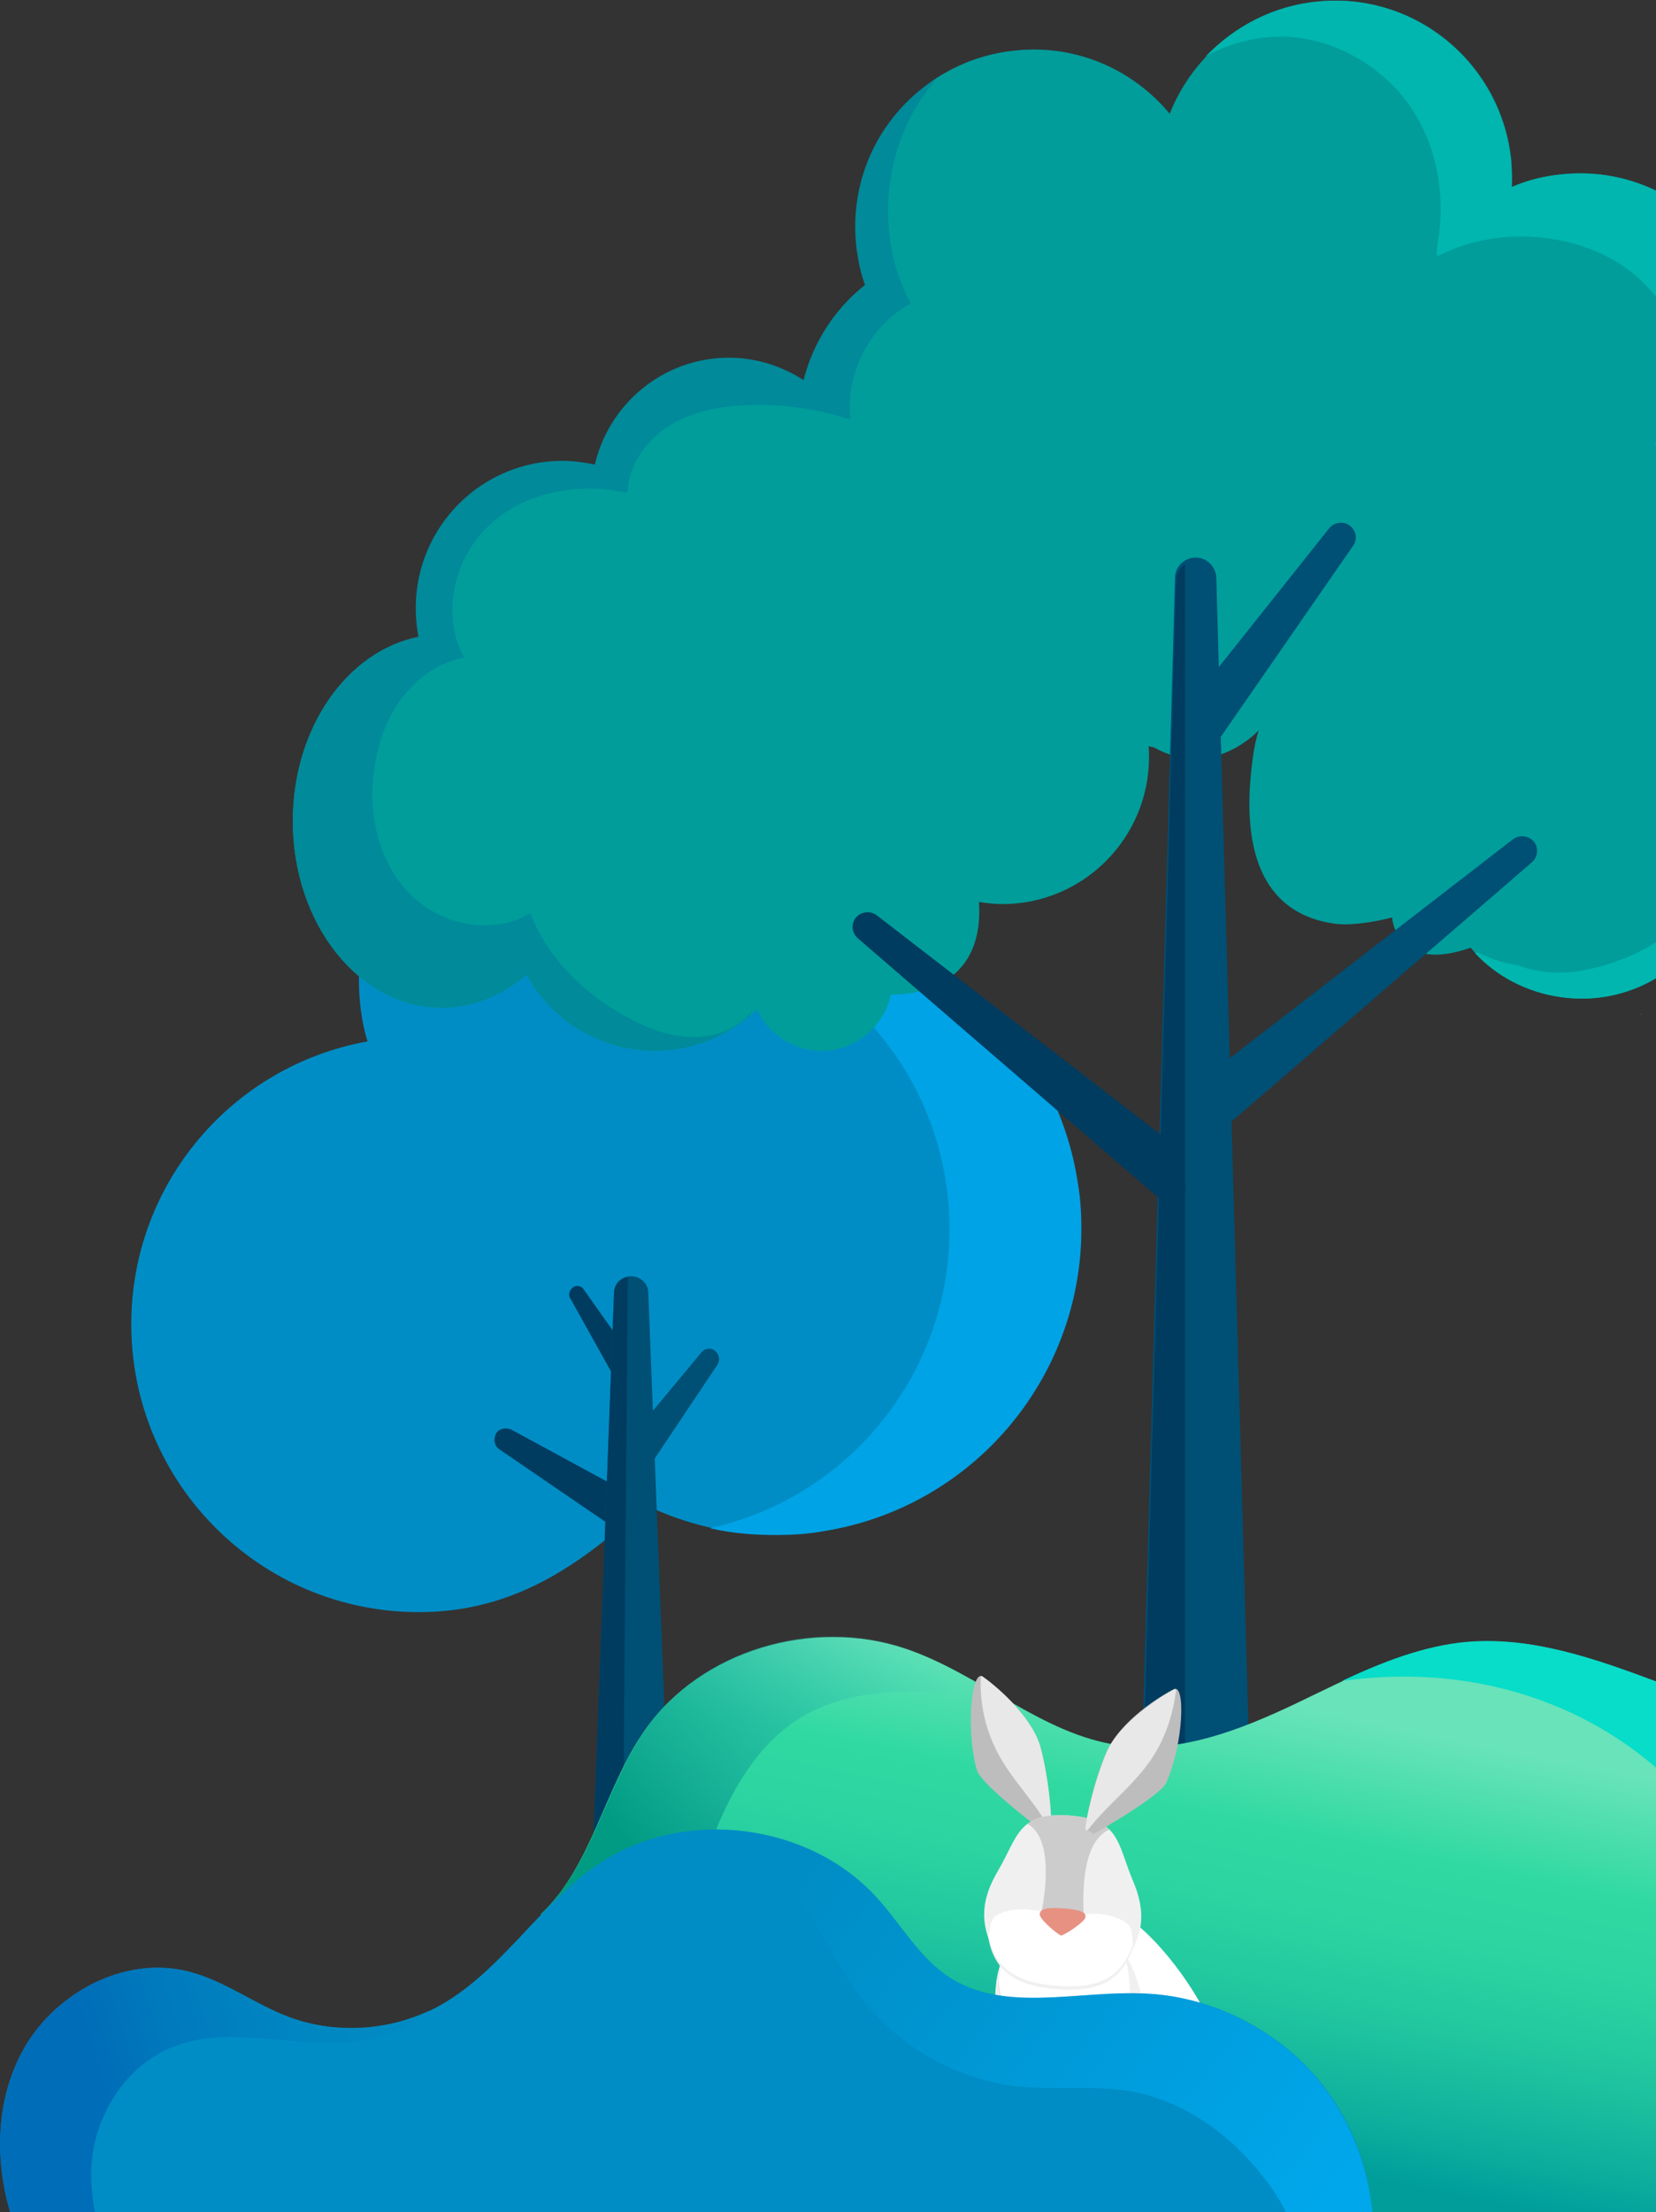 <svg width="164" height="219" viewBox="0 0 164 219" fill="none" xmlns="http://www.w3.org/2000/svg">
<rect x="0" y="0" width="164" height="219" fill="#333333" stroke="none"/>
<path d="M58.267 74C45.721 74.17 35.548 84.349 35.548 96.988C35.548 99.109 35.803 101.145 36.396 103.096C23.087 105.471 13 117.092 13 131.089C13 146.782 25.715 159.59 41.482 159.59C50.807 159.59 57.419 155.01 63.946 148.987C67.93 150.938 72.423 151.956 77 151.956C78.526 151.956 80.052 151.871 81.493 151.617C96.497 149.326 107.263 136.433 107.263 121.673C107.263 136.433 96.497 149.326 81.493 151.617C79.967 151.871 78.441 151.956 77 151.956C74.796 151.956 72.592 151.701 70.473 151.277C85.901 147.884 96.328 133.04 93.869 117.177C91.835 103.52 80.9 93.341 67.845 91.644C65.98 83.67 59.877 77.308 52.078 74.933C53.943 74.339 56.062 74 58.267 74Z" fill="#008DC5"/>
<path d="M58.436 74C58.436 74 58.351 74 58.436 74C58.351 74 58.436 74 58.436 74ZM58.521 74C58.521 74 58.436 74 58.521 74C58.436 74 58.521 74 58.521 74C69.371 74 78.441 81.55 80.815 91.644C93.869 93.341 104.804 103.52 106.839 117.177C107.093 118.704 107.178 120.231 107.178 121.673C107.178 120.146 107.093 118.704 106.839 117.177C104.804 103.52 93.869 93.341 80.815 91.644C78.441 81.55 69.371 74 58.521 74Z" fill="#009CD2"/>
<path d="M58.521 74C58.521 74 58.436 74 58.521 74C58.436 74 58.436 74 58.436 74C58.436 74 58.436 74 58.351 74C58.351 74 58.351 74 58.266 74C58.266 74 58.266 74 58.182 74C55.978 74 53.943 74.339 51.909 74.933C59.707 77.223 65.811 83.585 67.676 91.644C80.73 93.341 91.665 103.52 93.7 117.177C96.073 133.04 85.731 147.884 70.303 151.277C72.423 151.786 74.627 151.956 76.831 151.956C78.356 151.956 79.798 151.871 81.323 151.617C96.328 149.326 107.093 136.433 107.093 121.673C107.093 120.146 107.008 118.704 106.754 117.177C104.72 103.52 93.784 93.341 80.73 91.644C78.441 81.55 69.371 74 58.521 74Z" fill="#00A3E5"/>
<path d="M60.979 136.602L56.486 128.544C56.232 128.204 56.402 127.695 56.741 127.441C57.08 127.187 57.588 127.271 57.843 127.695L63.183 135.245C63.438 135.669 63.353 136.178 62.929 136.433L62.081 136.942C61.742 137.196 61.149 137.026 60.979 136.602Z" fill="#003C60"/>
<path d="M59.877 150.599L49.45 143.473C48.941 143.134 48.857 142.455 49.111 141.946C49.365 141.437 50.044 141.268 50.637 141.522L61.742 147.545C62.335 147.884 62.505 148.563 62.165 149.157L61.487 150.344C61.148 150.768 60.47 150.938 59.877 150.599Z" fill="#003C60"/>
<path d="M66.913 197.423H58.181L60.809 127.95C60.809 127.017 61.572 126.338 62.505 126.338C63.437 126.338 64.2 127.102 64.2 127.95L66.913 197.423Z" fill="#004F74"/>
<path d="M62.166 126.423C61.403 126.593 60.809 127.271 60.809 128.035L58.181 197.508H61.572L62.166 126.423Z" fill="#003C60"/>
<path d="M64.878 144.322L71.066 135.075C71.321 134.651 71.236 134.057 70.812 133.718C70.388 133.379 69.795 133.464 69.456 133.888L62.335 142.455C61.996 142.88 62.081 143.558 62.505 143.897L63.437 144.576C63.861 144.915 64.539 144.746 64.878 144.322Z" fill="#004F74"/>
<path d="M145.642 93.815C147.741 96.341 150.89 98.182 154.615 98.708C158.235 99.234 161.751 98.34 164.479 96.551C165.214 98.761 167.26 100.497 169.884 100.866C173.032 101.287 175.918 99.655 176.915 97.025C180.903 96.235 184.313 93.762 186.045 90.342C186.727 90.553 187.462 90.711 188.196 90.816C195.647 91.868 202.416 87.133 203.36 80.345C204.305 73.505 199.058 67.138 191.607 66.086C190.243 65.876 188.931 65.876 187.671 66.086C187.829 65.507 187.986 64.929 188.091 64.297C188.878 58.773 185.573 53.616 180.378 51.248C179.539 47.249 176.495 43.829 172.35 42.304C173.662 39.515 174.239 36.358 173.924 33.043C172.98 23.362 164.374 16.259 154.72 17.258C152.988 17.416 151.309 17.837 149.735 18.521C149.788 17.679 149.735 16.785 149.683 15.943C148.738 6.261 140.133 -0.842 130.478 0.158C123.71 0.842 118.2 5.314 115.839 11.26C112.219 6.893 106.604 4.367 100.57 4.999C90.915 5.946 83.832 14.575 84.829 24.256C84.986 25.677 85.249 27.045 85.721 28.308C82.73 30.675 80.579 33.99 79.634 37.726C77.483 36.358 74.964 35.516 72.236 35.516C65.782 35.516 60.377 40.041 58.961 46.092C57.911 45.882 56.862 45.724 55.76 45.724C47.732 45.724 41.226 52.248 41.226 60.298C41.226 61.298 41.331 62.245 41.488 63.14C34.352 64.455 29 72.084 29 81.292C29 91.5 35.611 99.761 43.744 99.761C46.84 99.761 49.726 98.55 52.14 96.498C54.606 100.971 59.381 104.023 64.838 104.023C68.773 104.023 72.341 102.444 74.964 99.918C76.066 102.339 78.532 104.023 81.366 104.023C84.724 104.023 87.557 101.602 88.24 98.445C88.24 98.445 97.579 99.024 96.95 89.29C97.684 89.395 98.471 89.501 99.258 89.501C107.286 89.501 113.793 82.976 113.793 74.926C113.793 74.557 113.793 74.242 113.74 73.873C113.898 73.926 114.108 73.926 114.265 73.979C120.142 77.293 124.654 72.295 124.654 72.295C124.392 73.137 124.182 74.084 124.077 74.978C122.87 83.607 124.654 90.395 132.21 91.447C133.837 91.658 136.303 91.237 137.877 90.816C137.824 90.711 138.192 96.446 145.642 93.815Z" fill="#009D9B"/>
<path d="M125.651 242.772L120.457 57.194C120.404 56.089 119.512 55.195 118.41 55.195C117.308 55.195 116.364 56.089 116.364 57.194L111.169 242.772H125.651Z" fill="#004F74"/>
<path d="M119.617 67.402L131.633 52.301C132.157 51.669 133.049 51.564 133.679 52.038C134.309 52.511 134.466 53.406 133.994 54.037L120.509 73.505L119.617 67.402Z" fill="#004F74"/>
<path d="M119.46 106.548L149.84 83.081C150.47 82.608 151.362 82.713 151.887 83.292C152.411 83.923 152.306 84.818 151.729 85.344L118.988 113.599L119.46 106.548Z" fill="#004F74"/>
<path d="M116.679 113.651L86.823 90.605C86.193 90.132 85.301 90.237 84.776 90.816C84.252 91.447 84.357 92.342 84.934 92.868L114.999 118.808C115.996 119.65 117.518 118.913 117.413 117.598L117.203 114.756C117.203 114.283 116.993 113.914 116.679 113.651Z" fill="#003C60"/>
<path d="M161.489 26.677C161.436 26.677 161.436 26.677 161.646 26.782C161.594 26.729 161.541 26.729 161.489 26.677Z" fill="#00C6B2"/>
<path d="M162.067 92.5C161.96 92.607 162.013 92.553 162.067 92.5V92.5Z" fill="#00C6B2"/>
<path d="M162.433 100.392C162.486 100.445 162.591 100.445 162.643 100.445C162.591 100.445 162.538 100.392 162.433 100.392C162.486 100.392 162.433 100.392 162.433 100.392Z" fill="#00C6B2"/>
<path d="M191.554 66.086C190.19 65.876 188.878 65.876 187.619 66.086C187.777 65.507 187.934 64.929 188.039 64.297C188.826 58.773 185.52 53.616 180.326 51.248C179.486 47.249 176.443 43.829 172.298 42.304C173.609 39.515 174.187 36.358 173.872 33.043C172.927 23.362 164.322 16.259 154.668 17.258C152.936 17.416 151.257 17.837 149.683 18.521C149.735 17.679 149.683 16.785 149.63 15.943C148.686 6.261 140.081 -0.842 130.426 0.158C126.071 0.579 122.241 2.631 119.407 5.577C119.46 5.577 119.512 5.525 119.512 5.525C121.821 4.262 124.497 3.578 127.173 3.631C131.423 3.736 135.568 5.84 138.402 8.945C141.655 12.575 143.019 17.521 142.599 22.362C142.599 22.572 142.547 22.783 142.547 22.993C142.547 23.099 142.547 23.204 142.494 23.309C142.389 23.835 142.337 24.414 142.284 24.993C142.284 25.098 142.284 25.256 142.337 25.361C142.914 25.098 143.491 24.835 144.121 24.572C149.893 22.415 157.239 23.256 162.013 27.308C166.159 30.886 168.677 36.831 165.319 41.83C164.847 42.514 164.06 43.251 163.902 44.04C165.319 44.04 166.578 44.093 167.89 44.671C170.199 45.671 171.983 47.776 172.77 50.143C173.452 52.143 173.452 54.405 172.717 56.352C173.662 56.51 174.606 56.668 175.446 57.141C176.6 57.773 177.597 58.72 178.332 59.825C179.066 60.93 179.539 62.193 179.696 63.508C179.854 64.823 179.644 66.139 179.066 67.296C178.804 67.823 178.437 68.296 178.07 68.77C178.699 68.612 179.329 68.507 180.011 68.454C182.32 68.243 184.628 68.664 186.727 69.612C188.616 70.243 190.4 71.348 191.659 72.926C194.021 75.925 194.913 80.871 191.45 83.397C190.4 84.134 189.193 84.502 187.934 84.555C186.675 84.607 185.415 84.344 184.209 83.923C184.156 84.028 184.156 84.134 184.104 84.239C183.789 86.554 182.792 88.343 180.903 89.921C178.909 91.658 176.39 92.5 173.714 92.552C173.242 92.552 172.77 92.552 172.298 92.5C172.088 92.5 171.878 92.447 171.668 92.447C171.563 92.447 171.458 92.447 171.353 92.394C171.353 92.394 171.353 92.394 171.248 92.394H171.196C170.199 92.237 169.254 92.026 168.31 91.71C167.785 91.552 167.313 91.395 166.841 91.184C166.788 91.184 166.736 91.132 166.683 91.132C166.264 91.605 165.791 92.026 165.267 92.394C164.06 93.341 162.696 94.078 161.279 94.71C159.862 95.288 158.393 95.762 156.924 96.025C156.137 96.183 155.297 96.288 154.458 96.288C153.513 96.288 152.569 96.183 151.677 95.972C151.204 95.867 150.732 95.709 150.26 95.551C149.001 95.341 147.741 94.973 146.587 94.394C146.377 94.289 146.22 94.289 146.062 94.341C148.161 96.604 151.152 98.235 154.563 98.708C158.183 99.234 161.699 98.34 164.427 96.551C165.162 98.761 167.208 100.497 169.832 100.866C172.98 101.287 175.866 99.655 176.863 97.025C180.85 96.235 184.261 93.762 185.993 90.342C186.675 90.553 187.409 90.711 188.144 90.816C195.595 91.868 202.363 87.133 203.308 80.345C204.252 73.453 199.005 67.086 191.554 66.086Z" fill="#00B6AF"/>
<path d="M84.776 24.151C84.934 25.572 85.196 26.94 85.668 28.202C82.678 30.57 80.526 33.885 79.582 37.621C77.43 36.253 74.912 35.411 72.183 35.411C65.73 35.411 60.325 39.936 58.908 45.987C57.859 45.776 56.809 45.618 55.708 45.618C47.68 45.618 41.173 52.143 41.173 60.193C41.173 61.193 41.278 62.14 41.436 63.034C34.352 64.455 29 72.084 29 81.292C29 91.5 35.611 99.761 43.744 99.761C46.84 99.761 49.726 98.55 52.14 96.499C54.606 100.971 59.381 104.023 64.838 104.023C68.406 104.023 71.711 102.707 74.23 100.55L74.597 99.918C73.285 101.76 70.872 102.707 68.615 102.655C66.359 102.655 64.155 101.813 62.109 100.708C57.911 98.445 54.238 94.867 52.507 90.395C48.729 92.71 43.482 91.552 40.439 88.343C37.395 85.133 36.398 80.345 37.081 75.978C37.448 73.505 38.287 71.085 39.809 69.085C41.331 67.086 43.482 65.56 45.948 65.087C43.639 60.877 44.951 55.195 48.519 51.932C52.035 48.67 57.334 47.723 62.004 48.775L62.161 48.67C62.266 45.934 64.05 43.514 66.359 42.093C68.668 40.672 71.449 40.199 74.125 40.094C77.535 39.989 80.946 40.462 84.147 41.514L84.199 41.304C83.779 36.831 86.193 32.201 90.181 30.044C86.456 23.099 87.452 13.891 92.647 7.945L92.332 8.05C87.19 11.47 84.147 17.574 84.776 24.151Z" fill="#008A9A"/>
<path d="M117.361 243.088V55.879C116.836 56.247 116.469 56.826 116.469 57.51L111.326 243.088H117.361Z" fill="#003C60"/>
<g clip-path="url(#clip0_208_214)">
<path d="M164 219V166.455C157.969 164.251 151.696 162 145.327 162.575C139.296 163.102 133.796 166.024 128.295 168.658C122.843 171.245 116.86 173.592 110.877 172.777C103.157 171.724 97.078 165.688 89.647 163.197C80.48 160.132 69.383 163.389 63.882 171.245C59.829 176.992 58.671 184.656 53.557 189.494L58.816 219.096H164V219Z" fill="url(#paint0_linear_208_214)"/>
<path d="M145.328 162.527C140.985 162.91 136.884 164.539 132.879 166.407C137.994 165.688 143.253 165.832 148.271 167.029C154.061 168.371 159.513 171.101 164 174.981V166.455C158.017 164.203 151.745 162 145.328 162.527Z" fill="#07DDC9"/>
<path d="M65.281 195.098C67.646 190.931 68.852 186.237 70.637 181.782C72.422 177.328 74.883 172.921 78.888 170.287C83.761 167.125 90.082 167.125 95.872 167.892C97.367 168.083 98.863 168.323 100.359 168.514C96.885 166.55 93.459 164.395 89.744 163.102C80.576 160.036 69.479 163.293 63.979 171.149C59.926 176.897 58.768 184.56 53.653 189.398L56.404 204.774C59.974 202.283 63.11 198.978 65.281 195.098Z" fill="url(#paint1_linear_208_214)"/>
<path d="M104.122 180.824C104.026 177.711 103.543 174.693 103.061 173.017C102.096 169.664 98.429 166.742 97.319 165.976C96.209 165.209 95.63 171.292 96.74 175.22C97.174 176.705 103.206 181.208 103.206 181.208L104.122 180.824Z" fill="#BDBDBD"/>
<path d="M97.319 165.976C98.429 166.742 102.241 169.903 103.061 173.017C103.495 174.693 104.074 177.711 104.122 180.824L103.881 180.92C102.048 177.663 99.394 175.508 98.043 171.819C97.126 169.376 97.078 167.173 97.126 165.928C97.174 165.928 97.271 165.928 97.319 165.976Z" fill="#E8E8E8"/>
<path d="M121.106 211.48C122.465 211.48 123.567 210.386 123.567 209.037C123.567 207.688 122.465 206.594 121.106 206.594C119.747 206.594 118.646 207.688 118.646 209.037C118.646 210.386 119.747 211.48 121.106 211.48Z" fill="white"/>
<path d="M110.105 189.015C115.027 190.596 125.738 205.684 120.093 211.288C116.426 214.929 108.899 213.875 103.833 213.06C101.131 212.629 101.179 208.75 100.793 206.738C99.635 201.134 99.635 192.176 99.635 192.176L110.105 189.015Z" fill="white"/>
<path d="M105.087 210.809C104.846 210.809 104.605 210.809 104.364 210.857C103.929 210.522 103.399 210.33 102.82 210.33C101.469 210.33 100.359 211.432 100.359 212.773C100.359 214.114 101.469 214.066 102.82 214.066C103.109 214.066 103.399 214.066 103.688 214.066C104.122 214.066 104.605 214.066 105.087 214.066C107.21 214.066 108.947 214.114 108.947 212.917C108.947 211.719 107.21 210.809 105.087 210.809Z" fill="#C9C9C9"/>
<path d="M121.251 203.72C120.431 201.277 117.632 200.032 115.172 200.99C112.759 201.948 111.263 212.007 113.049 213.444C113.193 213.587 113.386 213.683 113.579 213.779C116.137 213.587 118.501 212.869 120.093 211.288C121.927 209.468 122.071 206.69 121.251 203.72Z" fill="#E8E8E8"/>
<path d="M115.654 210.809C115.413 210.809 115.22 210.809 114.978 210.857C114.592 210.522 114.11 210.33 113.579 210.33C112.325 210.33 111.312 211.432 111.312 212.773C111.312 214.114 112.325 214.066 113.579 214.066C113.869 214.066 114.11 214.066 114.351 214.066C114.737 214.066 115.171 214.066 115.654 214.066C117.584 214.066 119.176 214.114 119.176 212.917C119.176 211.719 117.584 210.809 115.654 210.809Z" fill="#C9C9C9"/>
<path d="M110.733 192.608C115.22 197.637 113.579 210.091 111.408 213.683C110.925 214.497 106.969 214.641 106.438 213.3C105.859 211.959 105.859 210.043 107.5 210.043C107.934 210.043 107.307 204.055 105.859 204.055C104.412 204.055 104.605 207.217 104.219 209.708C103.736 212.486 103.35 213.635 102.771 213.875C102.192 214.114 99.346 214.545 98.477 213.396C97.657 212.198 97.85 210.857 98.718 210.139C99.587 209.372 99.683 209.755 99.876 209.612C100.021 209.468 97.271 197.445 99.297 194.045C101.227 190.596 109.478 191.218 110.733 192.608Z" fill="#F0F0F0"/>
<path d="M111.119 193.087C111.794 194.571 112.035 197.637 111.698 199.122C111.553 199.697 111.553 199.409 111.601 198.691C111.649 197.972 111.408 199.936 110.347 201.182C109.285 202.475 108.272 203.193 108.465 202.858C108.658 202.571 108.899 201.708 108.754 201.996C108.61 202.283 107.886 203.145 107.21 203.576C106.535 204.008 107.066 203.576 107.21 203.241C107.355 202.906 106.776 203.96 105.666 204.774C104.557 205.588 105.522 204.918 104.846 204.295C104.171 203.672 103.399 202.858 103.495 203.05C103.592 203.241 104.074 203.624 103.929 203.624C103.785 203.624 102.53 202.954 101.999 202.331C101.469 201.708 100.938 201.134 101.662 202.331C101.806 202.618 99.925 201.517 99.056 198.403C98.429 196.104 99.201 193.997 99.201 193.997L111.119 193.087Z" fill="white"/>
<path d="M111.119 193.087C111.794 194.571 112.035 197.637 111.698 199.122C111.553 199.697 111.553 199.409 111.601 198.691C111.649 197.972 111.408 199.936 110.347 201.182C109.285 202.475 108.272 203.193 108.465 202.858C108.658 202.571 108.899 201.708 108.754 201.996C108.61 202.283 107.886 203.145 107.21 203.576C106.535 204.008 107.066 203.576 107.21 203.241C107.355 202.906 106.776 203.96 105.666 204.774C104.557 205.588 105.522 204.918 104.846 204.295C104.171 203.672 103.399 202.858 103.495 203.05C103.592 203.241 104.074 203.624 103.929 203.624C103.785 203.624 102.53 202.954 101.999 202.331C101.469 201.708 100.938 201.134 101.662 202.331C101.806 202.618 99.925 201.517 99.056 198.403C98.429 196.104 99.201 193.997 99.201 193.997L111.119 193.087Z" fill="#E8E8E8"/>
<path d="M111.746 198.26C111.842 197.924 111.89 197.445 111.89 196.966C111.842 195.577 111.601 193.997 111.167 193.087L99.297 194.045C99.297 194.045 98.96 194.907 98.911 196.104C98.96 196.583 99.008 197.062 99.153 197.589C100.021 200.655 101.951 201.756 101.758 201.517C101.034 200.367 101.565 200.894 102.096 201.517C102.627 202.139 103.881 202.81 104.026 202.81C104.171 202.81 103.688 202.427 103.592 202.235C103.495 202.044 104.219 202.858 104.943 203.481C105.618 204.103 104.653 204.774 105.763 203.96C106.873 203.145 107.452 202.092 107.307 202.427C107.162 202.762 106.631 203.193 107.307 202.762C107.982 202.331 108.706 201.469 108.851 201.182C108.996 200.894 108.803 201.756 108.561 202.044C108.368 202.331 109.382 201.613 110.443 200.367C111.504 199.074 111.746 197.11 111.697 197.876C111.649 198.26 111.649 198.499 111.697 198.595C111.697 198.547 111.746 198.547 111.697 198.595C111.649 198.547 111.697 198.451 111.746 198.26Z" fill="white"/>
<path d="M98.815 185.231C96.788 188.68 97.368 190.931 98.429 193.183C99.442 195.434 101.565 196.344 104.798 196.583C108.031 196.823 110.154 196.2 111.505 194.093C112.856 191.985 113.772 189.83 112.18 186.141C110.636 182.453 110.926 180.106 105.908 179.723C100.793 179.388 100.841 181.783 98.815 185.231Z" fill="#F0F0F0"/>
<path d="M112.18 192.895C112.084 191.745 112.277 190.979 111.07 190.404C108.079 188.967 105.232 190.5 105.184 190.356C105.136 190.5 102.53 188.632 99.346 189.638C98.043 190.069 98.139 190.787 97.898 191.937C97.995 192.464 98.139 192.991 98.381 193.518C99.394 195.769 101.517 196.679 104.75 196.918C107.982 197.158 110.105 196.535 111.456 194.428C111.746 193.901 111.987 193.422 112.18 192.895Z" fill="#F0F0F0"/>
<path d="M112.18 192.56C112.084 191.41 112.277 190.644 111.07 190.069C108.079 188.632 105.232 190.165 105.184 190.021C105.136 190.165 102.53 188.297 99.346 189.303C98.043 189.734 98.139 190.452 97.898 191.602C97.995 192.129 98.139 192.655 98.381 193.182C99.394 195.434 101.517 196.344 104.75 196.583C107.982 196.823 110.105 196.2 111.456 194.092C111.746 193.566 111.987 193.087 112.18 192.56Z" fill="white"/>
<path d="M107.355 190.069C107.259 188.584 106.873 182.405 109.864 181.112C109.092 180.345 107.934 179.866 105.86 179.723C103.785 179.579 102.579 179.914 101.758 180.537C104.557 182.166 103.351 188.297 103.061 189.734L107.355 190.069Z" fill="#CCCCCC"/>
<path d="M105.088 191.602C104.798 191.554 102.916 189.973 102.965 189.494C103.013 189.063 103.351 188.776 105.281 188.919C107.21 189.063 107.548 189.35 107.5 189.781C107.452 190.26 105.377 191.602 105.088 191.602Z" fill="#E79183"/>
<path d="M107.452 181.016C107.934 177.95 108.851 175.029 109.575 173.448C111.022 170.239 115.027 167.844 116.233 167.221C117.439 166.598 117.198 172.682 115.509 176.466C114.882 177.855 108.32 181.543 108.32 181.543L107.452 181.016Z" fill="#BDBDBD"/>
<path d="M116.233 167.269C115.027 167.892 110.829 170.526 109.575 173.496C108.899 175.124 107.934 177.998 107.452 181.064L107.693 181.208C109.961 178.238 112.856 176.418 114.737 172.969C115.944 170.67 116.33 168.514 116.474 167.269C116.378 167.221 116.33 167.221 116.233 167.269Z" fill="#E8E8E8"/>
<path d="M135.87 219C135.485 214.114 133.555 209.372 130.37 205.636C126.172 200.75 119.9 197.637 113.434 197.35C106.824 197.014 99.49 199.313 93.99 195.721C90.999 193.757 89.213 190.452 86.801 187.818C80.142 180.489 67.935 178.908 59.588 184.321C53.412 188.345 49.6 195.386 43.087 198.787C38.648 201.086 33.244 201.421 28.564 199.649C25.138 198.355 22.146 196.008 18.576 195.146C12.159 193.566 5.163 197.445 2.123 203.241C-0.386 208.031 -0.531 213.779 1.013 219H135.87Z" fill="#008DC5"/>
<path d="M130.322 205.636C126.124 200.75 119.852 197.637 113.386 197.35C106.776 197.014 99.442 199.313 93.942 195.721C90.95 193.757 89.165 190.452 86.752 187.818C82.7 183.363 76.62 181.016 70.589 181.112C72.471 181.734 74.256 182.692 75.8 184.034C80.191 187.818 82.024 193.709 85.643 198.212C89.454 202.954 95.244 206.067 101.324 206.594C104.75 206.882 108.272 206.45 111.697 206.977C117.15 207.839 121.926 211.336 125.304 215.743C126.076 216.749 126.8 217.85 127.379 219.048H135.919C135.436 214.114 133.506 209.372 130.322 205.636Z" fill="url(#paint2_linear_208_214)"/>
<path d="M9.119 213.683C9.65 208.893 12.738 204.295 17.273 202.571C23.546 200.176 30.735 203.433 37.2 201.756C39.178 201.277 41.012 200.319 42.556 199.026C38.214 201.086 33.003 201.325 28.515 199.649C25.09 198.355 22.098 196.008 18.528 195.146C12.159 193.566 5.163 197.445 2.123 203.241C-0.386 208.031 -0.531 213.779 1.013 219H9.409C9.071 217.276 8.926 215.455 9.119 213.683Z" fill="url(#paint3_linear_208_214)"/>
</g>
<defs>
<linearGradient id="paint0_linear_208_214" x1="116.74" y1="165.406" x2="107.728" y2="209.999" gradientUnits="userSpaceOnUse">
<stop offset="0.029" stop-color="#68E3BA"/>
<stop offset="0.295" stop-color="#30D9A1"/>
<stop offset="0.465" stop-color="#2CD4A1"/>
<stop offset="0.662" stop-color="#21C69F"/>
<stop offset="0.874" stop-color="#0EAF9D"/>
<stop offset="1" stop-color="#009D9B"/>
</linearGradient>
<linearGradient id="paint1_linear_208_214" x1="91.284" y1="162.305" x2="63.134" y2="185.457" gradientUnits="userSpaceOnUse">
<stop stop-color="#30B4BA" stop-opacity="0"/>
<stop offset="0.971" stop-color="#009B82"/>
</linearGradient>
<linearGradient id="paint2_linear_208_214" x1="133.24" y1="220.035" x2="81.883" y2="182.852" gradientUnits="userSpaceOnUse">
<stop offset="0.042" stop-color="#00A7EB"/>
<stop offset="1" stop-color="#00A7EB" stop-opacity="0"/>
</linearGradient>
<linearGradient id="paint3_linear_208_214" x1="-1.391" y1="210.788" x2="41.165" y2="197.806" gradientUnits="userSpaceOnUse">
<stop offset="0.275" stop-color="#006DB8"/>
<stop offset="0.465" stop-color="#007ABD"/>
<stop offset="0.738" stop-color="#0087C2"/>
<stop offset="1" stop-color="#008BC4"/>
</linearGradient>
<clipPath id="clip0_208_214">
<rect width="164" height="57" fill="white" transform="translate(0 162)"/>
</clipPath>
</defs>
</svg>

